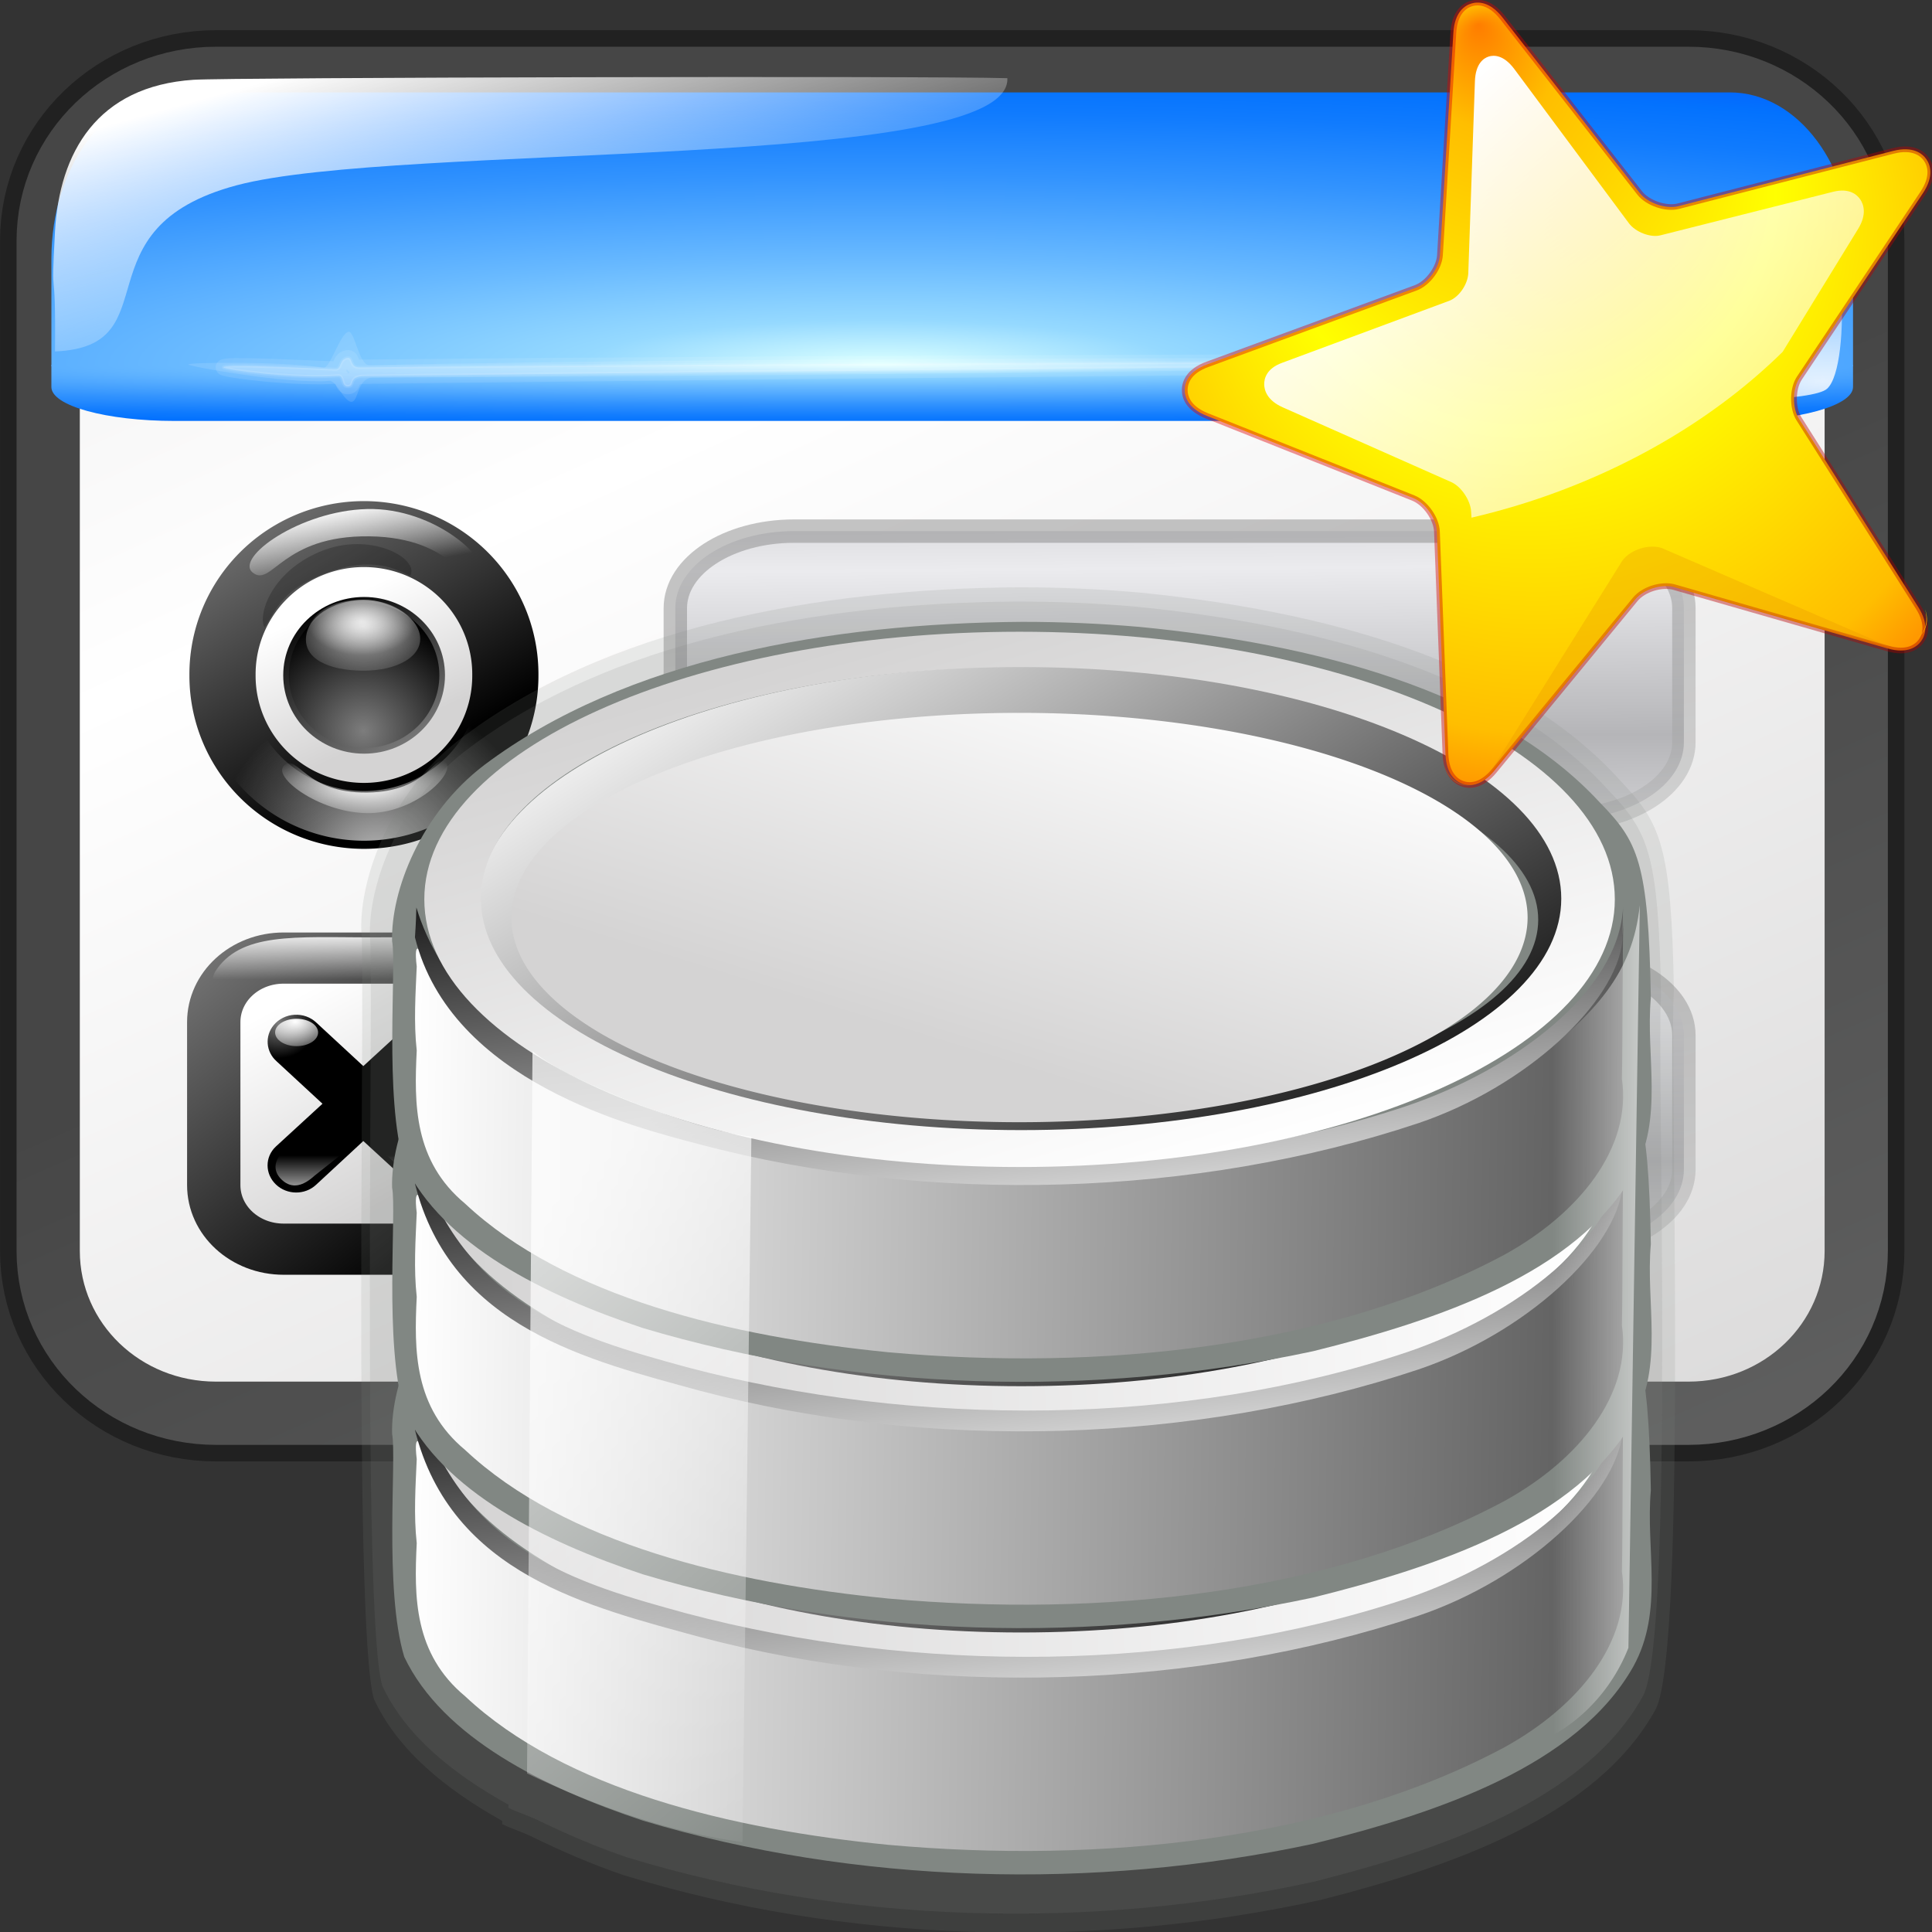 <?xml version="1.0" encoding="UTF-8" standalone="no"?>
<!-- Created with Inkscape (http://www.inkscape.org/) -->
<svg
   xmlns:dc="http://purl.org/dc/elements/1.1/"
   xmlns:cc="http://web.resource.org/cc/"
   xmlns:rdf="http://www.w3.org/1999/02/22-rdf-syntax-ns#"
   xmlns:svg="http://www.w3.org/2000/svg"
   xmlns="http://www.w3.org/2000/svg"
   xmlns:xlink="http://www.w3.org/1999/xlink"
   xmlns:sodipodi="http://inkscape.sourceforge.net/DTD/sodipodi-0.dtd"
   xmlns:inkscape="http://www.inkscape.org/namespaces/inkscape"
   inkscape:export-ydpi="45.000000"
   inkscape:export-xdpi="45.000000"
   inkscape:export-filename="/home/pinheiro/kdeplayground-artwork/oooicons/crystalsvg/dbnewform.png"
   sodipodi:docname="dbnewform.svg"
   sodipodi:docbase="/home/pinheiro/kdeplayground-artwork/oooicons/crystalsvg"
   inkscape:version="0.41"
   sodipodi:version="0.32"
   id="svg3574"
   height="64px"
   width="64px">
  <rect width="100%" height="100%" fill="#333333" stroke="none"/>
  <defs
     id="defs3">
    <linearGradient
       inkscape:collect="always"
       xlink:href="#linearGradient7676"
       id="linearGradient7052"
       gradientUnits="userSpaceOnUse"
       gradientTransform="matrix(2.908,0,0,0.831,11.285,-50.753)"
       x1="23.972"
       y1="71.47"
       x2="31.406"
       y2="89.023" />
    <linearGradient
       inkscape:collect="always"
       xlink:href="#greylighttograyw"
       id="linearGradient7050"
       gradientUnits="userSpaceOnUse"
       gradientTransform="matrix(2.826,0,0,0.855,11.285,-50.753)"
       spreadMethod="reflect"
       x1="27.245"
       y1="75.01"
       x2="27.096"
       y2="68.449" />
    <linearGradient
       id="linearGradient7676">
      <stop
         id="stop7678"
         offset="0"
         style="stop-color:#7d7d7d;stop-opacity:1;" />
      <stop
         id="stop7680"
         offset="1"
         style="stop-color:#d3d4d4;stop-opacity:1;" />
    </linearGradient>
    <linearGradient
       inkscape:collect="always"
       xlink:href="#linearGradient7676"
       id="linearGradient7048"
       gradientUnits="userSpaceOnUse"
       gradientTransform="matrix(2.908,0,0,0.831,11.285,-64.904)"
       x1="23.972"
       y1="71.47"
       x2="31.406"
       y2="89.023" />
    <linearGradient
       id="greylighttograyw">
      <stop
         style="stop-color:#b5b5b8;stop-opacity:1;"
         offset="0"
         id="stop575" />
      <stop
         style="stop-color:#ebebee;stop-opacity:1;"
         offset="1"
         id="stop576" />
    </linearGradient>
    <linearGradient
       inkscape:collect="always"
       xlink:href="#greylighttograyw"
       id="linearGradient7046"
       gradientUnits="userSpaceOnUse"
       gradientTransform="matrix(2.826,0,0,0.855,11.285,-64.904)"
       spreadMethod="reflect"
       x1="27.245"
       y1="75.01"
       x2="27.096"
       y2="68.449" />
    <linearGradient
       inkscape:collect="always"
       xlink:href="#light75to0"
       id="linearGradient7044"
       gradientUnits="userSpaceOnUse"
       gradientTransform="matrix(0.339,0,0,0.322,-101.695,87.482)"
       x1="80.538"
       y1="89.868"
       x2="80.538"
       y2="86.444" />
    <radialGradient
       inkscape:collect="always"
       xlink:href="#light100to0"
       id="radialGradient7042"
       gradientUnits="userSpaceOnUse"
       gradientTransform="matrix(2.484065e-2,0,0,1.648067e-2,-73.613,111.294)"
       cx="32.163"
       cy="9.888"
       fx="32.163"
       fy="9.888"
       r="67.358" />
    <radialGradient
       inkscape:collect="always"
       xlink:href="#light100to0"
       id="radialGradient7040"
       gradientUnits="userSpaceOnUse"
       gradientTransform="matrix(2.484065e-2,0,0,1.648067e-2,-77.277,111.344)"
       cx="32.163"
       cy="9.888"
       fx="32.163"
       fy="9.888"
       r="67.358" />
    <linearGradient
       inkscape:collect="always"
       id="linearGradient5761">
      <stop
         style="stop-color:#000000;stop-opacity:1;"
         offset="0"
         id="stop5763" />
      <stop
         style="stop-color:#000000;stop-opacity:0;"
         offset="1"
         id="stop5765" />
    </linearGradient>
    <linearGradient
       inkscape:collect="always"
       xlink:href="#linearGradient5761"
       id="linearGradient7038"
       gradientUnits="userSpaceOnUse"
       gradientTransform="matrix(0.769,0,0,0.136,-101.135,87.401)"
       x1="30.034"
       y1="164.029"
       x2="38.7"
       y2="164.029" />
    <linearGradient
       inkscape:collect="always"
       xlink:href="#light100to0"
       id="linearGradient7036"
       gradientUnits="userSpaceOnUse"
       gradientTransform="matrix(0.769,0,0,0.136,-101.135,87.401)"
       x1="34.33"
       y1="157.885"
       x2="34.38"
       y2="168.363" />
    <radialGradient
       inkscape:collect="always"
       xlink:href="#graytoblack"
       id="radialGradient7034"
       gradientUnits="userSpaceOnUse"
       gradientTransform="matrix(0.319,0,0,0.308,-99.227,87.482)"
       cx="69.875"
       cy="78.11"
       fx="69.875"
       fy="78.11"
       r="3.277" />
    <linearGradient
       inkscape:collect="always"
       xlink:href="#graytoblack"
       id="linearGradient7032"
       gradientUnits="userSpaceOnUse"
       gradientTransform="matrix(0.312,0,0,0.315,-99.227,87.482)"
       spreadMethod="reflect"
       x1="66.01"
       y1="65.889"
       x2="89.25"
       y2="93.752" />
    <linearGradient
       inkscape:collect="always"
       xlink:href="#graytolightgray"
       id="linearGradient7030"
       gradientUnits="userSpaceOnUse"
       gradientTransform="matrix(0.314,0,0,0.313,-99.425,87.482)"
       x1="83.409"
       y1="92.318"
       x2="73.259"
       y2="74.369" />
    <radialGradient
       inkscape:collect="always"
       xlink:href="#light75to0"
       id="radialGradient7028"
       gradientUnits="userSpaceOnUse"
       gradientTransform="matrix(4.699,0,0,2.913,-44.821,-3.284)"
       cx="6.81"
       cy="13.308"
       fx="6.81"
       fy="13.308"
       r="3.898" />
    <radialGradient
       inkscape:collect="always"
       xlink:href="#light75to0"
       id="radialGradient7026"
       gradientUnits="userSpaceOnUse"
       gradientTransform="matrix(4.699,0,0,2.913,-44.821,-3.284)"
       cx="6.719"
       cy="12.979"
       fx="6.719"
       fy="12.979"
       r="2.381" />
    <linearGradient
       inkscape:collect="always"
       xlink:href="#graytoblack"
       id="linearGradient7024"
       gradientUnits="userSpaceOnUse"
       gradientTransform="matrix(5.577,0,0,5.362,-368.858,-273.147)"
       x1="65.655"
       y1="62.298"
       x2="62.359"
       y2="56.484" />
    <linearGradient
       id="linearGradient5201">
      <stop
         id="stop5203"
         offset="0"
         style="stop-color:#7d7d7d;stop-opacity:1;" />
      <stop
         id="stop5205"
         offset="1"
         style="stop-color:#000000;stop-opacity:1;" />
    </linearGradient>
    <radialGradient
       inkscape:collect="always"
       xlink:href="#linearGradient5201"
       id="radialGradient7022"
       gradientUnits="userSpaceOnUse"
       gradientTransform="matrix(5.577,0,0,5.362,-368.858,-273.147)"
       cx="63.834"
       cy="61.549"
       fx="63.834"
       fy="61.549"
       r="4.41" />
    <radialGradient
       inkscape:collect="always"
       xlink:href="#light75to0"
       id="radialGradient7020"
       gradientUnits="userSpaceOnUse"
       gradientTransform="scale(1.003,0.997)"
       cx="35.045"
       cy="74.236"
       fx="35.045"
       fy="74.236"
       r="37.231" />
    <radialGradient
       inkscape:collect="always"
       xlink:href="#light100to0"
       id="radialGradient7018"
       gradientUnits="userSpaceOnUse"
       gradientTransform="matrix(1.759,0,0,0.569,-2.421900e-13,-8.645668e-6)"
       cx="18.507"
       cy="92.415"
       fx="18.507"
       fy="92.415"
       r="11.512" />
    <linearGradient
       inkscape:collect="always"
       xlink:href="#light100to0"
       id="linearGradient7016"
       gradientUnits="userSpaceOnUse"
       gradientTransform="matrix(2.158,-2.684106e-2,5.764396e-3,0.463,-2.421900e-13,-1.376297e-13)"
       x1="5.442"
       y1="7.982"
       x2="18.725"
       y2="25.602" />
    <linearGradient
       id="graytoblack">
      <stop
         id="stop5097"
         offset="0"
         style="stop-color:#7d7d7d;stop-opacity:1;" />
      <stop
         id="stop5098"
         offset="1"
         style="stop-color:#000000;stop-opacity:1;" />
    </linearGradient>
    <linearGradient
       inkscape:collect="always"
       xlink:href="#graytoblack"
       id="linearGradient7014"
       gradientUnits="userSpaceOnUse"
       gradientTransform="scale(1.002,0.998)"
       x1="7.562"
       y1="-13.199"
       x2="46.523"
       y2="51.15" />
    <linearGradient
       inkscape:collect="always"
       xlink:href="#graytolightgray"
       id="linearGradient7012"
       gradientUnits="userSpaceOnUse"
       gradientTransform="scale(1.002,0.998)"
       x1="41.939"
       y1="43.472"
       x2="28.188"
       y2="14.121" />
    <linearGradient
       id="linearGradient5808"
       inkscape:collect="always">
      <stop
         id="stop5810"
         offset="0"
         style="stop-color:#ffffff;stop-opacity:1;" />
      <stop
         id="stop5812"
         offset="1"
         style="stop-color:#ffffff;stop-opacity:0;" />
    </linearGradient>
    <radialGradient
       inkscape:collect="always"
       xlink:href="#linearGradient5808"
       id="radialGradient7010"
       gradientUnits="userSpaceOnUse"
       gradientTransform="matrix(1.845,0,0,0.579,62.283,-113.379)"
       cx="25.056"
       cy="174.109"
       fx="25.056"
       fy="174.109"
       r="9.369" />
    <linearGradient
       id="light100to0">
      <stop
         style="stop-color:#ffffff;stop-opacity:1;"
         offset="0"
         id="stop2764" />
      <stop
         style="stop-color:#ffffff;stop-opacity:0;"
         offset="1"
         id="stop2765" />
    </linearGradient>
    <linearGradient
       inkscape:collect="always"
       xlink:href="#light100to0"
       id="linearGradient7008"
       gradientUnits="userSpaceOnUse"
       gradientTransform="matrix(1.927,0,0,0.554,62.283,-113.379)"
       x1="-5.259"
       y1="166.422"
       x2="3.347"
       y2="175.351" />
    <radialGradient
       inkscape:collect="always"
       xlink:href="#bluelignonlinblu"
       id="radialGradient7006"
       gradientUnits="userSpaceOnUse"
       gradientTransform="matrix(3.04,0,0,-9.436030e-2,61.705,12.533)"
       cx="5.126"
       cy="271.809"
       fx="5.126"
       fy="271.809"
       r="24.046" />
    <radialGradient
       gradientUnits="userSpaceOnUse"
       id="bluelignonlinblu"
       fy="112.961"
       fx="38.797"
       r="67.359"
       cy="112.961"
       cx="38.797">
      <stop
         id="stop84"
         offset="0.006"
         style="stop-color:#d9ffff;stop-opacity:1;" />
      <stop
         id="stop86"
         offset="0.135"
         style="stop-color:#95d9ff;stop-opacity:1;" />
      <stop
         id="stop88"
         offset="0.32"
         style="stop-color:#68b9ff;stop-opacity:1;" />
      <stop
         id="stop90"
         offset="0.568"
         style="stop-color:#3293fe;stop-opacity:1;" />
      <stop
         id="stop92"
         offset="0.753"
         style="stop-color:#107bfe;stop-opacity:1;" />
      <stop
         id="stop94"
         offset="0.854"
         style="stop-color:#0372fe;stop-opacity:1;" />
      <stop
         id="stop96"
         offset="1"
         style="stop-color:#0356fe;stop-opacity:1;" />
    </radialGradient>
    <radialGradient
       inkscape:collect="always"
       xlink:href="#bluelignonlinblu"
       id="radialGradient7004"
       gradientUnits="userSpaceOnUse"
       gradientTransform="matrix(3.04,0,0,0.462,61.706,-138.681)"
       cx="5.126"
       cy="271.809"
       fx="5.126"
       fy="271.809"
       r="24.046" />
    <linearGradient
       inkscape:collect="always"
       xlink:href="#graytolightgray"
       id="linearGradient7002"
       gradientUnits="userSpaceOnUse"
       gradientTransform="matrix(1.285,0,0,0.936,62.283,-124.595)"
       spreadMethod="reflect"
       x1="40.151"
       y1="163.82"
       x2="11.815"
       y2="118.478" />
    <linearGradient
       id="garylighttowite">
      <stop
         style="stop-color:#7d7d7d;stop-opacity:1;"
         offset="0"
         id="stop5106" />
      <stop
         style="stop-color:#d3d4d4;stop-opacity:1;"
         offset="1"
         id="stop5107" />
    </linearGradient>
    <linearGradient
       inkscape:collect="always"
       xlink:href="#garylighttowite"
       id="linearGradient7000"
       gradientUnits="userSpaceOnUse"
       gradientTransform="matrix(1.267,0,0,0.95,62.283,-124.595)"
       x1="15.147"
       y1="129.564"
       x2="44.318"
       y2="179.335" />
    <linearGradient
       gradientUnits="userSpaceOnUse"
       y2="17.407"
       x2="179.823"
       y1="17.297"
       x1="196.404"
       gradientTransform="scale(0.395,2.533)"
       id="linearGradient21648"
       xlink:href="#light75to0"
       inkscape:collect="always" />
    <linearGradient
       id="light75to0">
      <stop
         id="stop2769"
         offset="0"
         style="stop-color:#ffffff;stop-opacity:0.729;" />
      <stop
         id="stop2770"
         offset="1"
         style="stop-color:#ffffff;stop-opacity:0;" />
    </linearGradient>
    <linearGradient
       gradientUnits="userSpaceOnUse"
       y2="189.944"
       x2="414.832"
       y1="148.646"
       x1="406.165"
       gradientTransform="scale(0.527,1.899)"
       id="linearGradient15758"
       xlink:href="#light75to0"
       inkscape:collect="always" />
    <linearGradient
       y2="470.934"
       x2="180.755"
       y1="408.287"
       x1="130.606"
       gradientTransform="scale(1.729,0.578)"
       gradientUnits="userSpaceOnUse"
       id="linearGradient15129"
       xlink:href="#graytolightgray"
       inkscape:collect="always" />
    <linearGradient
       y2="368.523"
       x2="166.651"
       y1="278.924"
       x1="142.194"
       gradientTransform="matrix(1.495,0,0,0.47,21.135,163.208)"
       gradientUnits="userSpaceOnUse"
       id="linearGradient15130"
       xlink:href="#blacktowhite"
       inkscape:collect="always" />
    <linearGradient
       y2="39.269"
       x2="46.347"
       y1="88.576"
       x1="8.433"
       gradientTransform="scale(1.437,0.696)"
       gradientUnits="userSpaceOnUse"
       id="linearGradient15128"
       xlink:href="#graytolightgray"
       inkscape:collect="always" />
    <linearGradient
       y2="81.484"
       x2="147.052"
       y1="140.272"
       x1="232.277"
       gradientTransform="matrix(1.338,0,0,0.526,9.324,244.487)"
       gradientUnits="userSpaceOnUse"
       id="linearGradient15127"
       xlink:href="#blacktowhite"
       inkscape:collect="always" />
    <linearGradient
       y2="205.965"
       x2="123.308"
       y1="206.537"
       x1="253.081"
       gradientTransform="matrix(1.495,0,0,0.47,13.185,232.937)"
       gradientUnits="userSpaceOnUse"
       id="linearGradient15126"
       xlink:href="#blacktowhite"
       inkscape:collect="always" />
    <linearGradient
       y2="368.523"
       x2="166.651"
       y1="278.924"
       x1="142.194"
       gradientTransform="matrix(1.495,0,0,0.47,21.135,163.208)"
       gradientUnits="userSpaceOnUse"
       id="linearGradient15118"
       xlink:href="#blacktowhite"
       inkscape:collect="always" />
    <linearGradient
       y2="109.9"
       x2="216.757"
       y1="111.269"
       x1="133.236"
       gradientTransform="matrix(1.436,0,0,0.49,9.324,244.487)"
       gradientUnits="userSpaceOnUse"
       id="linearGradient15117"
       xlink:href="#graytolightgray"
       inkscape:collect="always" />
    <linearGradient
       y2="75.554"
       x2="59.274"
       y1="75.554"
       x1="-0.369"
       gradientTransform="scale(1.437,0.696)"
       gradientUnits="userSpaceOnUse"
       id="linearGradient15116"
       xlink:href="#graytolightgray"
       inkscape:collect="always" />
    <linearGradient
       y2="81.484"
       x2="147.052"
       y1="140.272"
       x1="232.277"
       gradientTransform="matrix(1.338,0,0,0.526,9.324,244.487)"
       gradientUnits="userSpaceOnUse"
       id="linearGradient15115"
       xlink:href="#blacktowhite"
       inkscape:collect="always" />
    <linearGradient
       y2="205.965"
       x2="123.308"
       y1="206.537"
       x1="253.081"
       gradientTransform="matrix(1.495,0,0,0.47,13.185,232.937)"
       gradientUnits="userSpaceOnUse"
       id="linearGradient15114"
       xlink:href="#blacktowhite"
       inkscape:collect="always" />
    <linearGradient
       y2="368.523"
       x2="166.651"
       y1="278.924"
       x1="142.194"
       gradientTransform="matrix(1.495,0,0,0.47,21.135,163.208)"
       gradientUnits="userSpaceOnUse"
       id="linearGradient15095"
       xlink:href="#blacktowhite"
       inkscape:collect="always" />
    <linearGradient
       y2="109.9"
       x2="216.757"
       y1="111.269"
       x1="133.236"
       gradientTransform="matrix(1.436,0,0,0.49,9.324,244.487)"
       gradientUnits="userSpaceOnUse"
       id="linearGradient15096"
       xlink:href="#graytolightgray"
       inkscape:collect="always" />
    <linearGradient
       id="graytolightgray">
      <stop
         id="stop5101"
         offset="0"
         style="stop-color:#d4d3d3;stop-opacity:1;" />
      <stop
         id="stop5102"
         offset="1"
         style="stop-color:#ffffff;stop-opacity:1;" />
    </linearGradient>
    <linearGradient
       y2="75.554"
       x2="59.274"
       y1="75.554"
       x1="-0.369"
       gradientTransform="scale(1.437,0.696)"
       gradientUnits="userSpaceOnUse"
       id="linearGradient15097"
       xlink:href="#graytolightgray"
       inkscape:collect="always" />
    <linearGradient
       y2="81.484"
       x2="147.052"
       y1="140.272"
       x1="232.277"
       gradientTransform="matrix(1.338,0,0,0.526,9.324,244.487)"
       gradientUnits="userSpaceOnUse"
       id="linearGradient15098"
       xlink:href="#blacktowhite"
       inkscape:collect="always" />
    <linearGradient
       id="blacktowhite">
      <stop
         id="stop2476"
         offset="0"
         style="stop-color:#000000;stop-opacity:1;" />
      <stop
         id="stop2475"
         offset="1"
         style="stop-color:#ffffff;stop-opacity:1;" />
    </linearGradient>
    <linearGradient
       y2="205.965"
       x2="123.308"
       y1="206.537"
       x1="253.081"
       gradientTransform="matrix(1.495,0,0,0.47,13.185,232.937)"
       gradientUnits="userSpaceOnUse"
       id="linearGradient15099"
       xlink:href="#blacktowhite"
       inkscape:collect="always" />
    <linearGradient
       y2="139.74"
       x2="100.606"
       y1="37.113"
       x1="100.606"
       gradientUnits="userSpaceOnUse"
       id="linearGradient1111"
       xlink:href="#XMLID_1_"
       inkscape:collect="always" />
    <linearGradient
       y2="139.74"
       x2="100.606"
       y1="37.113"
       x1="100.606"
       gradientUnits="userSpaceOnUse"
       id="XMLID_1_">
      <stop
         id="stop9"
         style="stop-color:#FFA700"
         offset="0" />
      <stop
         id="stop11"
         style="stop-color:#FFFF00"
         offset="0.691" />
      <stop
         id="stop13"
         style="stop-color:#FFFC00"
         offset="0.792" />
      <stop
         id="stop15"
         style="stop-color:#FFF400"
         offset="0.855" />
      <stop
         id="stop17"
         style="stop-color:#FFE500"
         offset="0.907" />
      <stop
         id="stop19"
         style="stop-color:#FFD100"
         offset="0.953" />
      <stop
         id="stop21"
         style="stop-color:#FFB700"
         offset="0.995" />
      <stop
         id="stop23"
         style="stop-color:#FFB300"
         offset="1" />
      <midPointStop
         id="midPointStop25"
         style="stop-color:#FFA700"
         offset="0" />
      <midPointStop
         id="midPointStop27"
         style="stop-color:#FFA700"
         offset="0.5" />
      <midPointStop
         id="midPointStop29"
         style="stop-color:#FFFF00"
         offset="0.691" />
      <midPointStop
         id="midPointStop31"
         style="stop-color:#FFFF00"
         offset="0.795" />
      <midPointStop
         id="midPointStop33"
         style="stop-color:#FFB300"
         offset="1" />
    </linearGradient>
    <radialGradient
       r="117.686"
       fy="25.391"
       fx="189.436"
       cy="103.611"
       cx="186.754"
       spreadMethod="reflect"
       gradientUnits="userSpaceOnUse"
       id="radialGradient1112"
       xlink:href="#orangelesstoyelow"
       inkscape:collect="always" />
    <linearGradient
       id="orangelesstoyelow">
      <stop
         id="stop2689"
         offset="0"
         style="stop-color:#ff7d00;stop-opacity:1;" />
      <stop
         id="stop2690"
         offset="0.254"
         style="stop-color:#ffbe00;stop-opacity:1;" />
      <stop
         id="stop2691"
         offset="1"
         style="stop-color:#ffff00;stop-opacity:1;" />
    </linearGradient>
    <linearGradient
       y2="461.308"
       x2="439.447"
       y1="27.162"
       x1="-110.524"
       gradientTransform="scale(1.006,0.994)"
       gradientUnits="userSpaceOnUse"
       id="linearGradient1113"
       xlink:href="#redtodarkred"
       inkscape:collect="always" />
    <linearGradient
       id="redtodarkred">
      <stop
         id="stop3856"
         offset="0"
         style="stop-color:#ff0000;stop-opacity:1;" />
      <stop
         id="stop3855"
         offset="1"
         style="stop-color:#920000;stop-opacity:1;" />
    </linearGradient>
    <linearGradient
       y2="436.28"
       x2="307.076"
       y1="64.408"
       x1="146.385"
       gradientUnits="userSpaceOnUse"
       id="linearGradient1114"
       xlink:href="#light100to0"
       inkscape:collect="always" />
    <linearGradient
       id="linearGradient3771">
      <stop
         id="stop3773"
         offset="0"
         style="stop-color:#ffffff;stop-opacity:1;" />
      <stop
         id="stop3775"
         offset="1"
         style="stop-color:#ffffff;stop-opacity:0;" />
    </linearGradient>
    <linearGradient
       y2="139.74"
       x2="100.606"
       y1="37.113"
       x1="100.606"
       gradientUnits="userSpaceOnUse"
       id="linearGradient1115"
       xlink:href="#XMLID_1_"
       inkscape:collect="always" />
  </defs>
  <sodipodi:namedview
     inkscape:window-y="391"
     inkscape:window-x="632"
     inkscape:window-height="536"
     inkscape:window-width="640"
     inkscape:grid-bbox="true"
     inkscape:document-units="px"
     showgrid="false"
     inkscape:current-layer="g3802"
     inkscape:cy="32.000000"
     inkscape:cx="32.000000"
     inkscape:zoom="5.6562500"
     inkscape:pageshadow="2"
     inkscape:pageopacity="0.0"
     borderopacity="1.0"
     bordercolor="#666666"
     pagecolor="#ffffff"
     id="base" />
  <g
     inkscape:groupmode="layer"
     inkscape:label="Layer 1"
     id="layer1">
    <g
       id="g6967"
       transform="translate(-48.142,25.206)">
      <path
         id="rect3484"
         d="M 55.294,-21.563 L 104.076,-21.563 C 106.574,-21.563 108.585,-19.633 108.585,-17.237 L 108.585,16.236 C 108.585,18.632 106.574,20.562 104.076,20.562 L 55.294,20.562 C 52.796,20.562 50.786,18.632 50.786,16.236 L 50.786,-17.237 C 50.786,-19.633 52.796,-21.563 55.294,-21.563 z "
         style="opacity:0.779;fill:#000000;fill-opacity:1;stroke:url(#linearGradient7000);stroke-width:4.19;stroke-linejoin:round;stroke-miterlimit:4;stroke-opacity:1" />
      <path
         id="rect1334"
         d="M 55.294,-21.563 L 104.076,-21.563 C 106.574,-21.563 108.585,-19.633 108.585,-17.237 L 108.585,16.236 C 108.585,18.632 106.574,20.562 104.076,20.562 L 55.294,20.562 C 52.796,20.562 50.786,18.632 50.786,16.236 L 50.786,-17.237 C 50.786,-19.633 52.796,-21.563 55.294,-21.563 z "
         style="fill:none;fill-opacity:1;stroke:#000000;stroke-width:5.286;stroke-linejoin:round;stroke-miterlimit:4;stroke-opacity:0.348" />
      <path
         id="rect2110"
         d="M 55.294,-21.563 L 104.076,-21.563 C 106.574,-21.563 108.585,-19.633 108.585,-17.237 L 108.585,16.236 C 108.585,18.632 106.574,20.562 104.076,20.562 L 55.294,20.562 C 52.796,20.562 50.786,18.632 50.786,16.236 L 50.786,-17.237 C 50.786,-19.633 52.796,-21.563 55.294,-21.563 z "
         style="fill:url(#linearGradient7002);fill-opacity:1;stroke:none;stroke-width:2.82;stroke-linejoin:round;stroke-miterlimit:4;stroke-opacity:1" />
      <path
         id="rect1336"
         d="M 53.928,-22.145 C 51.662,-22.145 49.845,-19.697 49.845,-16.644 L 49.845,-13.075 L 109.526,-13.075 L 109.526,-16.644 C 109.526,-19.697 107.708,-22.145 105.443,-22.145 L 53.928,-22.145 z "
         style="fill:url(#radialGradient7004);fill-opacity:1;stroke:none;stroke-width:3.425;stroke-linejoin:round;stroke-miterlimit:4;stroke-opacity:1" />
      <path
         id="path3494"
         d="M 53.927,-11.262 C 51.662,-11.262 49.844,-11.762 49.844,-12.386 L 49.844,-13.115 L 109.526,-13.115 L 109.526,-12.386 C 109.526,-11.762 107.709,-11.262 105.444,-11.262 L 53.927,-11.262 z "
         style="fill:url(#radialGradient7006);fill-opacity:1;stroke:none;stroke-width:3.425;stroke-linejoin:round;stroke-miterlimit:4;stroke-opacity:1" />
      <path
         id="path3498"
         d="M 81.512,-22.616 C 78.848,-22.695 55.707,-22.64 54.552,-22.563 C 51.354,-22.35 50.107,-20.148 49.964,-17.536 C 49.816,-14.848 49.994,-16.863 49.964,-13.564 C 53.846,-13.721 50.655,-17.65 55.987,-19.069 C 61.319,-20.488 81.665,-19.532 81.512,-22.616 z "
         style="fill:url(#linearGradient7008);fill-opacity:1;fill-rule:evenodd;stroke:none;stroke-width:1px;stroke-linecap:butt;stroke-linejoin:miter;stroke-opacity:1" />
      <path
         id="path4268"
         d="M 54.384,-13.133 C 54.35,-13.203 57.527,-13.244 58.853,-13.025 C 59.077,-12.988 59.405,-14.154 59.685,-14.216 C 59.89,-14.262 60.034,-13.101 60.378,-13.108 C 75.938,-13.44 106.737,-13.35 106.772,-13.241 C 106.806,-13.133 75.824,-12.746 60.516,-12.7 C 59.954,-12.698 60.038,-11.915 59.789,-11.896 C 59.553,-11.878 59.273,-12.61 59.061,-12.591 C 57.719,-12.474 54.419,-13.059 54.384,-13.133 z "
         style="fill:#ffffff;fill-opacity:0.118;fill-rule:evenodd;stroke:#ffffff;stroke-width:0;stroke-linecap:butt;stroke-linejoin:round;stroke-miterlimit:4;stroke-opacity:0.1" />
      <path
         id="path5038"
         d="M 55.543,-13.036 C 55.532,-13.155 57.898,-13.026 59.247,-12.976 C 59.474,-12.968 59.359,-13.284 59.638,-13.346 C 59.844,-13.392 59.71,-13.032 60.053,-13.035 C 75.567,-13.198 106.88,-13.26 106.772,-13.241 C 106.435,-13.181 75.569,-12.939 60.215,-12.748 C 59.653,-12.741 59.922,-12.422 59.673,-12.403 C 59.437,-12.386 59.551,-12.779 59.339,-12.76 C 57.998,-12.643 55.55,-12.954 55.543,-13.036 z "
         style="fill:#ffffff;fill-opacity:0.118;fill-rule:evenodd;stroke:#ffffff;stroke-width:0.103;stroke-linecap:butt;stroke-linejoin:round;stroke-miterlimit:4;stroke-opacity:0.1" />
      <path
         id="path5040"
         d="M 55.543,-13.036 C 55.532,-13.155 57.898,-13.026 59.247,-12.976 C 59.474,-12.968 59.359,-13.284 59.638,-13.346 C 59.844,-13.392 59.71,-13.032 60.053,-13.035 C 75.567,-13.198 106.88,-13.26 106.772,-13.241 C 106.435,-13.181 75.569,-12.939 60.215,-12.748 C 59.653,-12.741 59.922,-12.422 59.673,-12.403 C 59.437,-12.386 59.551,-12.779 59.339,-12.76 C 57.998,-12.643 55.55,-12.954 55.543,-13.036 z "
         style="fill:#ffffff;fill-opacity:0.118;fill-rule:evenodd;stroke:#ffffff;stroke-width:0.517;stroke-linecap:butt;stroke-linejoin:round;stroke-miterlimit:4;stroke-opacity:0.1" />
      <path
         id="path5048"
         d="M 91.599,-12.225 C 95.027,-12.108 107.759,-11.505 108.667,-12.329 C 109.515,-13.099 109.216,-18.69 108.182,-18.552 C 106.019,-18.839 88.241,-18.986 87.663,-18.921 C 85.357,-18.661 87.035,-14.996 90.222,-13.163 C 90.477,-12.652 91.071,-12.196 91.599,-12.225 z "
         style="opacity:0.85;fill:url(#radialGradient7010);fill-opacity:1;fill-rule:evenodd;stroke:none;stroke-width:1px;stroke-linecap:butt;stroke-linejoin:miter;stroke-opacity:1" />
      <g
         transform="matrix(0.181,0,0,0.179,54.404,-8.572)"
         id="g5682">
        <path
           sodipodi:type="arc"
           style="fill:url(#linearGradient7012);fill-opacity:1;stroke:none;stroke-width:15.103;stroke-linecap:round;stroke-linejoin:round;stroke-miterlimit:4;stroke-dashoffset:0;stroke-opacity:1"
           id="path2080"
           sodipodi:cx="32.272728"
           sodipodi:cy="31.909090"
           sodipodi:rx="32.272728"
           sodipodi:ry="32.090908"
           d="M 64.545 31.909 A 32.273 32.091 0 1 1  0,31.909 A 32.273 32.091 0 1 1  64.545 31.909 z"
           transform="matrix(0.802,0,0,0.808,6.126,6.204)" />
        <path
           sodipodi:type="arc"
           style="fill:none;fill-opacity:0;stroke:url(#linearGradient7014);stroke-width:15.105;stroke-linecap:round;stroke-linejoin:round;stroke-miterlimit:4;stroke-dashoffset:0;stroke-opacity:1"
           id="path1320"
           sodipodi:cx="32.272728"
           sodipodi:cy="31.909090"
           sodipodi:rx="32.272728"
           sodipodi:ry="32.090908"
           d="M 64.545 31.909 A 32.273 32.091 0 1 1  0,31.909 A 32.273 32.091 0 1 1  64.545 31.909 z"
           transform="matrix(0.802,0,0,0.808,6.126,6.204)" />
        <path
           style="fill:url(#linearGradient7016);fill-opacity:1;fill-rule:evenodd;stroke:none;stroke-width:0.31;stroke-linecap:butt;stroke-linejoin:miter;stroke-miterlimit:4;stroke-opacity:1"
           d="M 32.604,1.276 C 20.263,1.587 8.316,10.331 11.645,13.03 C 15.165,15.886 16.953,6.119 32.992,6.329 C 49.026,6.538 50.515,16.563 53.206,13.761 C 55.819,11.042 45.121,0.963 32.604,1.276 z "
           id="path2848"
           sodipodi:nodetypes="czzzz" />
        <path
           style="fill:url(#radialGradient7018);fill-opacity:1;fill-rule:evenodd;stroke:none;stroke-width:0.183pt;stroke-linecap:butt;stroke-linejoin:miter;stroke-opacity:1"
           d="M 32.346,57.555 C 23.566,57.321 15.067,50.737 17.435,48.704 C 19.939,46.553 21.212,53.908 32.623,53.75 C 44.03,53.592 45.089,46.044 47.004,48.153 C 48.863,50.201 41.252,57.791 32.346,57.555 z "
           id="path4390"
           sodipodi:nodetypes="czzzz" />
        <path
           sodipodi:type="arc"
           style="fill:none;fill-opacity:1;stroke:url(#radialGradient7020);stroke-width:11.378;stroke-linecap:round;stroke-linejoin:round;stroke-miterlimit:4;stroke-dashoffset:0;stroke-opacity:1"
           id="path4396"
           sodipodi:cx="32.272728"
           sodipodi:cy="31.909090"
           sodipodi:rx="32.272728"
           sodipodi:ry="32.090908"
           d="M 64.545 31.909 A 32.273 32.091 0 1 1  0,31.909 A 32.273 32.091 0 1 1  64.545 31.909 z"
           transform="matrix(0.802,0,0,0.808,6.126,6.204)" />
        <path
           style="fill:#000000;fill-opacity:0.218;fill-rule:evenodd;stroke:none;stroke-width:0.183pt;stroke-linecap:butt;stroke-linejoin:miter;stroke-opacity:1"
           d="M 23.907,9.188 C 14.785,13.096 12.563,21.134 13.832,23.183 C 16.178,19.48 17.139,16.116 25.239,13.053 C 33.497,9.93 37.911,12.406 40.479,13.602 C 42.287,10.511 33.182,5.214 23.907,9.188 z "
           id="path4422"
           sodipodi:nodetypes="cczcz" />
      </g>
      <g
         id="g5669"
         transform="matrix(0.161,0,0,0.162,62.254,-10.213)">
        <path
           id="path6344"
           d="M 3.326,45.543 C 3.326,54.066 -3.87,60.983 -12.736,60.983 C -21.601,60.983 -28.797,54.066 -28.797,45.543 C -28.797,37.02 -21.601,30.103 -12.736,30.103 C -3.87,30.103 3.326,37.02 3.326,45.543 z "
           style="fill:url(#radialGradient7022);fill-opacity:1;stroke:url(#linearGradient7024);stroke-width:1.161;stroke-linecap:round;stroke-linejoin:round;stroke-miterlimit:4;stroke-dashoffset:0;stroke-opacity:1" />
        <path
           sodipodi:nodetypes="czzzz"
           id="path9920"
           d="M -1.252,37.351 C -0.686,40.875 -3.993,44.288 -12.944,44.599 C -21.885,44.91 -25.398,42.103 -24.635,37.351 C -23.88,32.649 -19.397,30.103 -12.944,30.103 C -6.49,30.103 -1.811,33.871 -1.252,37.351 z "
           style="fill:url(#radialGradient7026);fill-opacity:1;stroke:none;stroke-width:1.762;stroke-linecap:round;stroke-linejoin:round;stroke-miterlimit:4;stroke-dashoffset:0;stroke-opacity:1" />
        <path
           sodipodi:nodetypes="czzzz"
           id="path11786"
           d="M -1.252,37.351 C -0.557,41.627 -5.877,44.63 -12.944,44.599 C -20.128,44.567 -25.398,42.103 -24.635,37.351 C -23.88,32.649 -17.631,30.103 -12.826,30.103 C -7.903,30.103 -1.929,33.186 -1.252,37.351 z "
           style="fill:url(#radialGradient7028);fill-opacity:1;stroke:none;stroke-width:1.762;stroke-linecap:round;stroke-linejoin:round;stroke-miterlimit:4;stroke-dashoffset:0;stroke-opacity:1" />
      </g>
      <g
         transform="matrix(1.21,0,0,1.161,150.463,-120.821)"
         id="g7959">
        <path
           style="fill:url(#linearGradient7030);fill-opacity:1;stroke:#000000;stroke-width:0;stroke-linecap:round;stroke-linejoin:round;stroke-miterlimit:4;stroke-dashoffset:0;stroke-opacity:1"
           d="M -76.911,109.738 L -72.305,109.738 C -71.244,109.738 -70.391,110.553 -70.391,111.566 L -70.391,116.313 C -70.391,117.326 -71.244,118.141 -72.305,118.141 L -76.911,118.141 C -77.971,118.141 -78.825,117.326 -78.825,116.313 L -78.825,111.566 C -78.825,110.553 -77.971,109.738 -76.911,109.738 z "
           id="rect4229" />
        <path
           style="fill:none;fill-opacity:0;stroke:url(#linearGradient7032);stroke-width:1.46;stroke-linecap:round;stroke-linejoin:round;stroke-miterlimit:4;stroke-dashoffset:0;stroke-opacity:1"
           d="M -76.797,109.692 L -72.426,109.692 C -71.366,109.692 -70.512,110.507 -70.512,111.52 L -70.512,116.17 C -70.512,117.182 -71.366,117.998 -72.426,117.998 L -76.797,117.998 C -77.858,117.998 -78.711,117.182 -78.711,116.17 L -78.711,111.52 C -78.711,110.507 -77.858,109.692 -76.797,109.692 z "
           id="rect2643" />
        <path
           style="fill:url(#radialGradient7034);fill-opacity:1;fill-rule:evenodd;stroke:none;stroke-width:5.562;stroke-linecap:round;stroke-linejoin:miter;stroke-miterlimit:4;stroke-opacity:1"
           d="M -76.499,111.31 C -76.723,111.323 -76.929,111.43 -77.068,111.603 C -77.319,111.916 -77.284,112.367 -76.99,112.638 L -75.734,113.848 L -77.009,115.068 C -77.315,115.364 -77.312,115.85 -77.009,116.152 C -76.706,116.454 -76.216,116.458 -75.911,116.162 L -74.616,114.912 L -73.311,116.162 C -73.005,116.458 -72.516,116.454 -72.213,116.152 C -71.91,115.85 -71.917,115.364 -72.222,115.068 L -73.498,113.848 L -72.232,112.638 C -71.938,112.367 -71.903,111.916 -72.154,111.603 C -72.293,111.43 -72.499,111.323 -72.723,111.31 C -72.947,111.297 -73.164,111.378 -73.321,111.535 L -74.616,112.774 L -75.901,111.535 C -76.058,111.378 -76.275,111.297 -76.499,111.31 z "
           id="path4194" />
        <path
           style="fill:url(#linearGradient7036);fill-opacity:1;stroke:url(#linearGradient7038);stroke-width:0;stroke-linecap:round;stroke-linejoin:round;stroke-miterlimit:4;stroke-dashoffset:0;stroke-opacity:1"
           d="M -71.373,109.715 C -71.373,110.041 -72.015,110.332 -74.706,110.305 C -77.369,110.278 -79.352,110.921 -78.55,109.903 C -77.758,108.897 -76.169,109.126 -73.925,109.099 C -71.708,109.072 -71.373,109.39 -71.373,109.715 z "
           id="path5001"
           sodipodi:nodetypes="czzzz" />
        <path
           adobe-blending-mode="screen"
           d="M -75.854,111.815 C -75.854,112.03 -76.118,112.205 -76.443,112.205 C -76.768,112.205 -77.031,112.03 -77.031,111.815 C -77.031,111.599 -76.768,111.424 -76.443,111.424 C -76.118,111.424 -75.854,111.599 -75.854,111.815 z "
           style="fill:url(#radialGradient7040);fill-opacity:1"
           id="path89"
           inkscape:export-filename="/home/nuno/kdeplayground-artwork/oooicons/crystalsvg/world.png"
           inkscape:export-xdpi="36.000000"
           inkscape:export-ydpi="36.000000" />
        <path
           adobe-blending-mode="screen"
           d="M -72.19,111.765 C -72.19,111.981 -72.454,112.155 -72.779,112.155 C -73.104,112.155 -73.367,111.981 -73.367,111.765 C -73.367,111.549 -73.104,111.375 -72.779,111.375 C -72.454,111.375 -72.19,111.549 -72.19,111.765 z "
           style="fill:url(#radialGradient7042);fill-opacity:1"
           id="path6797"
           inkscape:export-filename="/home/nuno/kdeplayground-artwork/oooicons/crystalsvg/world.png"
           inkscape:export-xdpi="36.000000"
           inkscape:export-ydpi="36.000000" />
        <path
           style="fill:url(#linearGradient7044);fill-opacity:1;fill-rule:evenodd;stroke:none;stroke-width:5.562;stroke-linecap:round;stroke-linejoin:miter;stroke-miterlimit:4;stroke-opacity:1"
           d="M -75.538,113.997 L -76.747,115.133 C -77.037,115.409 -77.134,115.738 -76.847,116.019 C -76.56,116.3 -76.245,116.18 -75.955,115.904 L -74.578,114.765 L -73.192,116.053 C -72.902,116.329 -72.588,116.3 -72.301,116.019 C -72.013,115.738 -72.194,115.409 -72.484,115.133 L -73.693,113.997 L -75.538,113.997 z "
           id="path6801"
           sodipodi:nodetypes="cccccccccc" />
      </g>
      <path
         id="rect8075"
         d="M 74.45,-7.612 L 99.986,-7.612 C 102.167,-7.612 103.923,-6.474 103.923,-5.059 L 103.923,-0.617 C 103.923,0.797 102.167,1.936 99.986,1.936 L 74.45,1.936 C 72.269,1.936 70.513,0.797 70.513,-0.617 L 70.513,-5.059 C 70.513,-6.474 72.269,-7.612 74.45,-7.612 z "
         style="fill:url(#linearGradient7046);fill-opacity:1;stroke:url(#linearGradient7048);stroke-width:0.775;stroke-linejoin:round;stroke-miterlimit:4;stroke-opacity:0.448" />
      <path
         id="rect9609"
         d="M 74.45,6.538 L 99.986,6.538 C 102.167,6.538 103.923,7.677 103.923,9.091 L 103.923,13.533 C 103.923,14.948 102.167,16.087 99.986,16.087 L 74.45,16.087 C 72.269,16.087 70.513,14.948 70.513,13.533 L 70.513,9.091 C 70.513,7.677 72.269,6.538 74.45,6.538 z "
         style="fill:url(#linearGradient7050);fill-opacity:1;stroke:url(#linearGradient7052);stroke-width:0.775;stroke-linejoin:round;stroke-miterlimit:4;stroke-opacity:0.448" />
    </g>
    <g
       transform="matrix(0.583,0,0,0.635,10.023,16.515)"
       id="g21649">
      <path
         transform="matrix(0.551,0,0,0.559,-102.846,-121.92)"
         sodipodi:nodetypes="cccccccccccccc"
         id="path19591"
         d="M 260.295,227.714 C 240.029,227.84 218.317,231.306 203.336,241.725 C 196.635,246.431 193.446,254.013 193.591,258.943 C 194.036,261.033 192.712,322.298 194.874,328.897 C 197.3,333.604 202.212,337.143 207.887,339.994 L 207.887,340.289 C 208.819,340.699 209.745,340.955 210.676,341.336 C 213.744,342.685 216.902,343.922 220.1,344.904 C 242.541,351.124 267.902,351.762 291.035,347.163 C 304.24,344.132 318.947,339.565 324.884,329.846 C 328.147,324.399 326.282,269.181 326.743,264.475 C 326.492,251.144 325.378,249.168 321.358,245.358 C 310.301,234.288 290.724,229.824 272.7,228.205 C 268.578,227.87 264.443,227.714 260.295,227.714 z "
         style="fill:#818080;fill-opacity:0.15;stroke:none;stroke-width:3.775;stroke-linecap:butt;stroke-linejoin:round;stroke-miterlimit:4;stroke-dashoffset:0;stroke-opacity:1" />
      <path
         transform="matrix(0.551,0,0,0.559,-102.846,-121.92)"
         sodipodi:nodetypes="cccccccccccccc"
         id="path18878"
         d="M 260.518,226.387 C 239.915,226.517 217.843,230.07 202.613,240.752 C 195.801,245.578 192.559,253.351 192.707,258.406 C 193.159,260.549 191.813,323.363 194.01,330.129 C 196.477,334.954 201.47,338.583 207.24,341.506 L 207.24,341.808 C 208.187,342.229 209.128,342.491 210.075,342.882 C 213.194,344.265 216.404,345.533 219.655,346.541 C 242.468,352.917 268.25,353.572 291.767,348.856 C 305.192,345.749 320.143,341.067 326.178,331.102 C 329.495,325.517 327.599,268.902 328.068,264.078 C 327.813,250.41 326.68,248.383 322.593,244.477 C 311.353,233.128 291.451,228.551 273.128,226.891 C 268.938,226.546 264.735,226.387 260.518,226.387 z "
         style="fill:#818783;fill-opacity:0.15;stroke:none;stroke-width:3.775;stroke-linecap:butt;stroke-linejoin:round;stroke-miterlimit:4;stroke-dashoffset:0;stroke-opacity:1" />
      <g
         transform="matrix(0.551,0,0,0.559,-102.846,-121.92)"
         id="g15100">
        <path
           sodipodi:nodetypes="ccccccccccc"
           id="path15089"
           d="M 260.897,275.58 C 241.14,275.701 219.986,279.002 205.381,288.948 C 198.848,293.442 195.744,300.682 195.886,305.388 C 196.373,307.635 195.032,319.902 197.139,326.202 C 201.113,333.75 211.625,338.437 221.728,341.477 C 243.606,347.415 268.323,348.034 290.876,343.644 C 303.75,340.75 318.097,336.381 323.884,327.103 C 327.066,321.902 325.143,316.141 325.691,310.664 C 325.446,297.938 324.348,296.074 320.428,292.437 C 309.649,281.869 290.576,277.602 273.005,276.056 C 268.986,275.736 264.941,275.58 260.897,275.58 z "
           style="fill:#818783;fill-opacity:1;stroke:none;stroke-width:3.775;stroke-linecap:butt;stroke-linejoin:round;stroke-miterlimit:4;stroke-dashoffset:0;stroke-opacity:1" />
        <path
           sodipodi:nodetypes="ccccccccccc"
           id="path15090"
           d="M 322.863,303.439 C 322.669,312.008 311.367,318.324 300.238,321.736 C 277.284,328.673 249.93,328.995 226.27,323.317 C 215.009,320.519 203.726,315.66 199.488,308.03 C 198.922,306.049 198.055,304.99 198.426,307.744 C 198.305,310.286 198.104,312.973 198.426,315.586 C 198.153,320.59 198.122,325.899 203.426,329.885 C 213.695,338.597 230.889,342.297 247.082,343.745 C 268.916,345.521 292.67,343.344 310.613,334.629 C 318.31,330.785 323.737,324.67 322.707,318.243 C 322.791,315.182 322.755,305.936 322.863,303.439 z "
           style="fill:url(#linearGradient15099);fill-opacity:1;stroke:none;stroke-width:3.775;stroke-linecap:butt;stroke-linejoin:round;stroke-miterlimit:4;stroke-dashoffset:0;stroke-opacity:1" />
        <path
           sodipodi:nodetypes="cccccccccc"
           id="path15091"
           d="M 261.143,279.731 C 230.026,279.731 204.768,289.652 204.768,301.881 C 204.768,314.11 230.026,324.032 261.143,324.032 C 292.26,324.032 317.519,314.11 317.519,301.881 C 317.519,289.652 292.26,279.731 261.143,279.731 z M 261.396,285.539 C 290.469,285.539 314.076,293.536 314.076,303.383 C 314.076,313.23 290.469,321.227 261.396,321.227 C 232.323,321.227 208.716,313.23 208.716,303.383 C 208.716,293.536 232.323,285.539 261.396,285.539 z "
           style="fill:url(#linearGradient15098);fill-opacity:1;stroke:none;stroke-width:3.772;stroke-linecap:butt;stroke-linejoin:round;stroke-miterlimit:4;stroke-dashoffset:0;stroke-opacity:1" />
        <path
           transform="matrix(1.005,0,0,0.758,226.891,264.637)"
           d="M 85.498 50.923 A 52.113 25.242 0 1 1  -18.728,50.923 A 52.113 25.242 0 1 1  85.498 50.923 z"
           sodipodi:ry="25.242205"
           sodipodi:rx="52.112938"
           sodipodi:cy="50.922665"
           sodipodi:cx="33.384850"
           id="path15092"
           style="fill:url(#linearGradient15097);fill-opacity:1;stroke:none;stroke-width:3.772;stroke-linecap:butt;stroke-linejoin:round;stroke-miterlimit:4;stroke-dashoffset:0;stroke-opacity:1"
           sodipodi:type="arc" />
        <path
           id="path15093"
           d="M 260.592,276.504 C 226.704,276.504 199.208,287.903 199.208,301.961 C 199.208,316.02 226.704,327.441 260.592,327.441 C 294.481,327.441 321.976,316.02 321.976,301.961 C 321.976,287.903 294.481,276.504 260.592,276.504 z M 260.748,279.864 C 291.495,279.864 316.453,289.732 316.453,301.895 C 316.453,314.059 291.495,323.926 260.748,323.926 C 230.002,323.926 205.044,314.059 205.044,301.895 C 205.044,289.732 230.002,279.864 260.748,279.864 z "
           style="fill:url(#linearGradient15096);fill-opacity:1;stroke:none;stroke-width:3.772;stroke-linecap:butt;stroke-linejoin:round;stroke-miterlimit:4;stroke-dashoffset:0;stroke-opacity:1" />
        <path
           sodipodi:nodetypes="ccccccccc"
           id="path15094"
           d="M 322.827,302.262 C 322.34,310.11 311.624,317.353 300.495,320.766 C 277.541,327.703 249.893,327.818 226.233,322.141 C 214.973,319.342 203.152,316.392 198.389,302.238 C 198.342,303.963 198.269,304.505 198.243,305.025 C 201.961,318.545 216.37,321.551 227.63,324.35 C 251.291,330.027 278.791,329.293 301.746,322.356 C 312.766,318.977 322.064,311.206 322.764,305.342 C 322.777,303.594 322.792,303.078 322.827,302.262 z "
           style="fill:url(#linearGradient15095);fill-opacity:1;stroke:none;stroke-width:3.775;stroke-linecap:butt;stroke-linejoin:round;stroke-miterlimit:4;stroke-dashoffset:0;stroke-opacity:1" />
      </g>
      <g
         transform="matrix(0.551,0,0,0.559,-102.846,-134.768)"
         id="g15107">
        <path
           sodipodi:nodetypes="ccccccccccc"
           id="path15108"
           d="M 260.897,275.58 C 241.14,275.701 219.986,279.002 205.381,288.948 C 198.848,293.442 195.744,300.682 195.886,305.388 C 196.373,307.635 195.032,319.902 197.139,326.202 C 201.113,333.75 211.625,338.437 221.728,341.477 C 243.606,347.415 268.323,348.034 290.876,343.644 C 303.75,340.75 318.097,336.381 323.884,327.103 C 327.066,321.902 325.143,316.141 325.691,310.664 C 325.446,297.938 324.348,296.074 320.428,292.437 C 309.649,281.869 290.576,277.602 273.005,276.056 C 268.986,275.736 264.941,275.58 260.897,275.58 z "
           style="fill:#818783;fill-opacity:1;stroke:none;stroke-width:3.775;stroke-linecap:butt;stroke-linejoin:round;stroke-miterlimit:4;stroke-dashoffset:0;stroke-opacity:1" />
        <path
           sodipodi:nodetypes="ccccccccccc"
           id="path15109"
           d="M 322.863,303.439 C 322.669,312.008 311.367,318.324 300.238,321.736 C 277.284,328.673 249.93,328.995 226.27,323.317 C 215.009,320.519 203.726,315.66 199.488,308.03 C 198.922,306.049 198.055,304.99 198.426,307.744 C 198.305,310.286 198.104,312.973 198.426,315.586 C 198.153,320.59 198.122,325.899 203.426,329.885 C 213.695,338.597 230.889,342.297 247.082,343.745 C 268.916,345.521 292.67,343.344 310.613,334.629 C 318.31,330.785 323.737,324.67 322.707,318.243 C 322.791,315.182 322.755,305.936 322.863,303.439 z "
           style="fill:url(#linearGradient15114);fill-opacity:1;stroke:none;stroke-width:3.775;stroke-linecap:butt;stroke-linejoin:round;stroke-miterlimit:4;stroke-dashoffset:0;stroke-opacity:1" />
        <path
           sodipodi:nodetypes="cccccccccc"
           id="path15110"
           d="M 261.143,279.731 C 230.026,279.731 204.768,289.652 204.768,301.881 C 204.768,314.11 230.026,324.032 261.143,324.032 C 292.26,324.032 317.519,314.11 317.519,301.881 C 317.519,289.652 292.26,279.731 261.143,279.731 z M 261.396,285.539 C 290.469,285.539 314.076,293.536 314.076,303.383 C 314.076,313.23 290.469,321.227 261.396,321.227 C 232.323,321.227 208.716,313.23 208.716,303.383 C 208.716,293.536 232.323,285.539 261.396,285.539 z "
           style="fill:url(#linearGradient15115);fill-opacity:1;stroke:none;stroke-width:3.772;stroke-linecap:butt;stroke-linejoin:round;stroke-miterlimit:4;stroke-dashoffset:0;stroke-opacity:1" />
        <path
           transform="matrix(1.005,0,0,0.758,226.891,264.637)"
           d="M 85.498 50.923 A 52.113 25.242 0 1 1  -18.728,50.923 A 52.113 25.242 0 1 1  85.498 50.923 z"
           sodipodi:ry="25.242205"
           sodipodi:rx="52.112938"
           sodipodi:cy="50.922665"
           sodipodi:cx="33.384850"
           id="path15111"
           style="fill:url(#linearGradient15116);fill-opacity:1;stroke:none;stroke-width:3.772;stroke-linecap:butt;stroke-linejoin:round;stroke-miterlimit:4;stroke-dashoffset:0;stroke-opacity:1"
           sodipodi:type="arc" />
        <path
           id="path15112"
           d="M 260.592,276.504 C 226.704,276.504 199.208,287.903 199.208,301.961 C 199.208,316.02 226.704,327.441 260.592,327.441 C 294.481,327.441 321.976,316.02 321.976,301.961 C 321.976,287.903 294.481,276.504 260.592,276.504 z M 260.748,279.864 C 291.495,279.864 316.453,289.732 316.453,301.895 C 316.453,314.059 291.495,323.926 260.748,323.926 C 230.002,323.926 205.044,314.059 205.044,301.895 C 205.044,289.732 230.002,279.864 260.748,279.864 z "
           style="fill:url(#linearGradient15117);fill-opacity:1;stroke:none;stroke-width:3.772;stroke-linecap:butt;stroke-linejoin:round;stroke-miterlimit:4;stroke-dashoffset:0;stroke-opacity:1" />
        <path
           sodipodi:nodetypes="ccccccccc"
           id="path15113"
           d="M 322.827,302.262 C 322.34,310.11 311.624,317.353 300.495,320.766 C 277.541,327.703 249.893,327.818 226.233,322.141 C 214.973,319.342 203.152,316.392 198.389,302.238 C 198.342,303.963 198.269,304.505 198.243,305.025 C 201.961,318.545 216.37,321.551 227.63,324.35 C 251.291,330.027 278.791,329.293 301.746,322.356 C 312.766,318.977 322.064,311.206 322.764,305.342 C 322.777,303.594 322.792,303.078 322.827,302.262 z "
           style="fill:url(#linearGradient15118);fill-opacity:1;stroke:none;stroke-width:3.775;stroke-linecap:butt;stroke-linejoin:round;stroke-miterlimit:4;stroke-dashoffset:0;stroke-opacity:1" />
      </g>
      <path
         transform="matrix(0.551,0,0,0.559,-102.846,-147.617)"
         sodipodi:nodetypes="ccccccccccc"
         id="path15120"
         d="M 260.897,275.58 C 241.14,275.701 219.986,279.002 205.381,288.948 C 198.848,293.442 195.744,300.682 195.886,305.388 C 196.373,307.635 195.032,319.902 197.139,326.202 C 201.113,333.75 211.625,338.437 221.728,341.477 C 243.606,347.415 268.323,348.034 290.876,343.644 C 303.75,340.75 318.097,336.381 323.884,327.103 C 327.066,321.902 325.143,316.141 325.691,310.664 C 325.446,297.938 324.348,296.074 320.428,292.437 C 309.649,281.869 290.576,277.602 273.005,276.056 C 268.986,275.736 264.941,275.58 260.897,275.58 z "
         style="fill:#818783;fill-opacity:1;stroke:none;stroke-width:3.775;stroke-linecap:butt;stroke-linejoin:round;stroke-miterlimit:4;stroke-dashoffset:0;stroke-opacity:1" />
      <path
         transform="matrix(0.551,0,0,0.559,-102.846,-147.617)"
         sodipodi:nodetypes="ccccccccccc"
         id="path15121"
         d="M 322.863,303.439 C 322.669,312.008 311.367,318.324 300.238,321.736 C 277.284,328.673 249.93,328.995 226.27,323.317 C 215.009,320.519 203.726,315.66 199.488,308.03 C 198.922,306.049 198.055,304.99 198.426,307.744 C 198.305,310.286 198.104,312.973 198.426,315.586 C 198.153,320.59 198.122,325.899 203.426,329.885 C 213.695,338.597 230.889,342.297 247.082,343.745 C 268.916,345.521 292.67,343.344 310.613,334.629 C 318.31,330.785 323.737,324.67 322.707,318.243 C 322.791,315.182 322.755,305.936 322.863,303.439 z "
         style="fill:url(#linearGradient15126);fill-opacity:1;stroke:none;stroke-width:3.775;stroke-linecap:butt;stroke-linejoin:round;stroke-miterlimit:4;stroke-dashoffset:0;stroke-opacity:1" />
      <path
         transform="matrix(0.551,0,0,0.559,-102.846,-147.617)"
         sodipodi:nodetypes="cccccccccc"
         id="path15122"
         d="M 261.143,279.731 C 230.026,279.731 204.768,289.652 204.768,301.881 C 204.768,314.11 230.026,324.032 261.143,324.032 C 292.26,324.032 317.519,314.11 317.519,301.881 C 317.519,289.652 292.26,279.731 261.143,279.731 z M 261.396,285.539 C 290.469,285.539 314.076,293.536 314.076,303.383 C 314.076,313.23 290.469,321.227 261.396,321.227 C 232.323,321.227 208.716,313.23 208.716,303.383 C 208.716,293.536 232.323,285.539 261.396,285.539 z "
         style="fill:url(#linearGradient15127);fill-opacity:1;stroke:none;stroke-width:3.772;stroke-linecap:butt;stroke-linejoin:round;stroke-miterlimit:4;stroke-dashoffset:0;stroke-opacity:1" />
      <path
         transform="matrix(0.554,0,0,0.423,22.241,0.317)"
         d="M 85.498 50.923 A 52.113 25.242 0 1 1  -18.728,50.923 A 52.113 25.242 0 1 1  85.498 50.923 z"
         sodipodi:ry="25.242205"
         sodipodi:rx="52.112938"
         sodipodi:cy="50.922665"
         sodipodi:cx="33.384850"
         id="path15123"
         style="fill:url(#linearGradient15128);fill-opacity:1;stroke:none;stroke-width:3.772;stroke-linecap:butt;stroke-linejoin:round;stroke-miterlimit:4;stroke-dashoffset:0;stroke-opacity:1"
         sodipodi:type="arc" />
      <path
         transform="matrix(0.551,0,0,0.559,-102.846,-147.617)"
         sodipodi:nodetypes="ccccccccc"
         id="path15125"
         d="M 322.827,302.262 C 322.34,310.11 311.624,317.353 300.495,320.766 C 277.541,327.703 249.893,327.818 226.233,322.141 C 222.514,321.135 203.152,316.392 198.389,302.238 C 198.342,303.963 198.269,304.505 198.243,305.025 C 201.961,318.545 220.925,322.746 227.63,324.35 C 251.291,330.027 278.791,329.293 301.746,322.356 C 312.766,318.977 322.064,311.206 322.764,305.342 C 322.777,303.594 322.792,303.078 322.827,302.262 z "
         style="fill:url(#linearGradient15130);fill-opacity:1;stroke:none;stroke-width:3.775;stroke-linecap:butt;stroke-linejoin:round;stroke-miterlimit:4;stroke-dashoffset:0;stroke-opacity:1" />
      <path
         transform="matrix(0.551,0,0,0.559,-102.846,-121.92)"
         id="path15124"
         d="M 260.592,230.534 C 226.704,230.534 199.208,241.713 199.208,255.5 C 199.208,269.288 226.704,280.488 260.592,280.488 C 294.481,280.488 321.976,269.288 321.976,255.5 C 321.976,241.713 294.481,230.534 260.592,230.534 z M 260.748,233.83 C 291.495,233.83 316.453,243.507 316.453,255.436 C 316.453,267.364 291.495,277.042 260.748,277.042 C 230.002,277.042 205.044,267.364 205.044,255.436 C 205.044,243.507 230.002,233.83 260.748,233.83 z "
         style="fill:url(#linearGradient15129);fill-opacity:1;stroke:none;stroke-width:3.772;stroke-linecap:butt;stroke-linejoin:round;stroke-miterlimit:4;stroke-dashoffset:0;stroke-opacity:1" />
      <path
         transform="matrix(0.551,0,0,0.559,-102.846,-121.92)"
         sodipodi:nodetypes="ccccc"
         id="path15131"
         d="M 210.365,269.67 C 214.227,272.599 227.286,277.081 232.936,277.656 L 232.022,343.49 C 224.615,342.588 217.208,340.275 209.8,337.082 L 210.365,269.67 z "
         style="fill:url(#linearGradient15758);fill-opacity:1;fill-rule:evenodd;stroke:none;stroke-width:0.25pt;stroke-linecap:butt;stroke-linejoin:miter;stroke-opacity:1" />
      <path
         sodipodi:nodetypes="ccccc"
         id="path21023"
         d="M 75.982,21.212 L 75.335,59.954 C 74.239,62.522 71.962,64.416 69.515,65.127 L 69.698,29.561 C 73.481,26.834 75.576,24.783 75.982,21.212 z "
         style="fill:url(#linearGradient21648);fill-opacity:1;fill-rule:evenodd;stroke:none;stroke-width:0.25pt;stroke-linecap:butt;stroke-linejoin:miter;stroke-opacity:1" />
    </g>
    <g
       transform="translate(37.455,-14.727)"
       inkscape:groupmode="layer"
       inkscape:label="Layer 1"
       id="g3802">
      <g
         transform="matrix(7.026141e-2,-2.261414e-2,2.278345e-2,7.078746e-2,-2.307,17.67)"
         id="use1100">
        <path
           transform="matrix(2.867,0,0,2.86,1.731,-0.176)"
           style="fill:url(#linearGradient1111)"
           id="path1106"
           d="M 100.834,121.629 C 100.424,121.953 99.773,122.313 98.885,122.336 C 99.774,122.315 100.424,121.992 100.834,121.699 C 101.477,121.242 102.367,120.234 102.326,118.303 C 102.244,120.16 101.43,121.156 100.834,121.629 z " />
        <path
           transform="matrix(0.968,0,0,0.936,3.629,5.988)"
           style="fill:url(#radialGradient1112);stroke:url(#linearGradient1113);stroke-width:2.678;stroke-linejoin:round;stroke-miterlimit:4;stroke-opacity:0.419"
           id="path1107"
           d="M 368.149,151.618 C 367.258,148.686 364.315,143.669 354.633,143.055 L 251.997,136.774 C 246.124,136.414 238.913,130.89 236.862,125.165 L 201.217,25.62 C 197.834,16.245 192.355,14.809 189.377,14.778 C 186.408,14.745 180.9,16.098 177.368,25.407 L 139.865,124.19 C 137.671,129.946 130.481,135.228 124.493,135.473 L 21.774,139.756 C 12.112,140.101 9.067,145.029 8.11,147.937 C 7.154,150.845 6.681,156.677 14.199,163.053 L 93.626,230.371 C 98.229,234.315 100.881,243.027 99.262,248.988 L 71.408,351.08 C 68.797,360.704 72.405,365.197 74.782,367.024 C 77.174,368.851 82.396,371.112 90.58,365.729 L 177.173,308.603 C 182.241,305.249 191.073,305.322 196.085,308.759 L 281.562,367.663 C 289.628,373.229 294.9,371.063 297.327,369.279 C 299.754,367.495 303.448,363.05 300.974,353.372 L 275.061,250.702 C 273.581,244.818 276.432,236.047 281.044,232.295 L 361.785,166.573 C 369.386,160.38 369.04,154.551 368.149,151.618 z " />
        <path
           style="fill:url(#linearGradient1114)"
           id="path1108"
           d="M 272.124,210.018 L 321.295,168.16 C 327.208,163.125 326.936,158.381 326.243,155.994 C 325.555,153.607 323.267,149.528 315.73,149.029 L 235.889,143.92 C 231.317,143.629 225.714,139.135 224.119,134.477 L 196.389,53.496 C 193.762,45.87 189.496,44.703 187.183,44.676 C 184.872,44.649 180.587,45.751 177.842,53.321 L 148.664,133.684 C 146.959,138.366 141.367,142.664 136.708,142.86 L 56.803,146.345 C 49.289,146.625 46.918,150.632 46.175,153.001 C 45.432,155.367 45.061,160.111 50.911,165.298 L 112.693,220.061 C 116.274,223.268 118.337,230.36 117.078,235.208 L 116.387,237.865 C 124.98,238.559 133.702,238.96 142.564,238.96 C 190.956,238.96 235.691,228.208 272.124,210.018 z " />
        <path
           transform="matrix(0.968,0,0,0.936,3.629,5.988)"
           style="fill:url(#linearGradient1115)"
           id="path1109"
           d="M 299.223,365.51 C 297.997,366.501 296.05,367.602 293.394,367.672 C 296.053,367.608 297.997,366.621 299.223,365.724 C 301.147,364.327 303.809,361.244 303.686,355.339 C 303.441,361.018 301.006,364.064 299.223,365.51 z " />
        <path
           style="opacity:0.3;fill:#e89500"
           id="path1110"
           d="M 193.552,276.743 C 188.647,273.159 180.003,273.087 175.044,276.58 L 90.3,347.563 C 82.29,353.171 77.177,350.818 74.84,348.911 C 73.177,347.552 70.929,344.723 70.703,339.573 C 70.497,345.098 73.018,348.01 74.84,349.352 C 77.18,351.064 82.29,353.183 90.3,348.138 L 175.044,294.607 C 180.003,291.464 188.647,291.532 193.552,294.753 L 277.203,349.951 C 281.146,352.556 284.411,353.354 286.986,353.289 C 284.411,353.36 281.146,352.473 277.203,349.576 L 193.552,276.743 z " />
      </g>
    </g>
  </g>
</svg>
